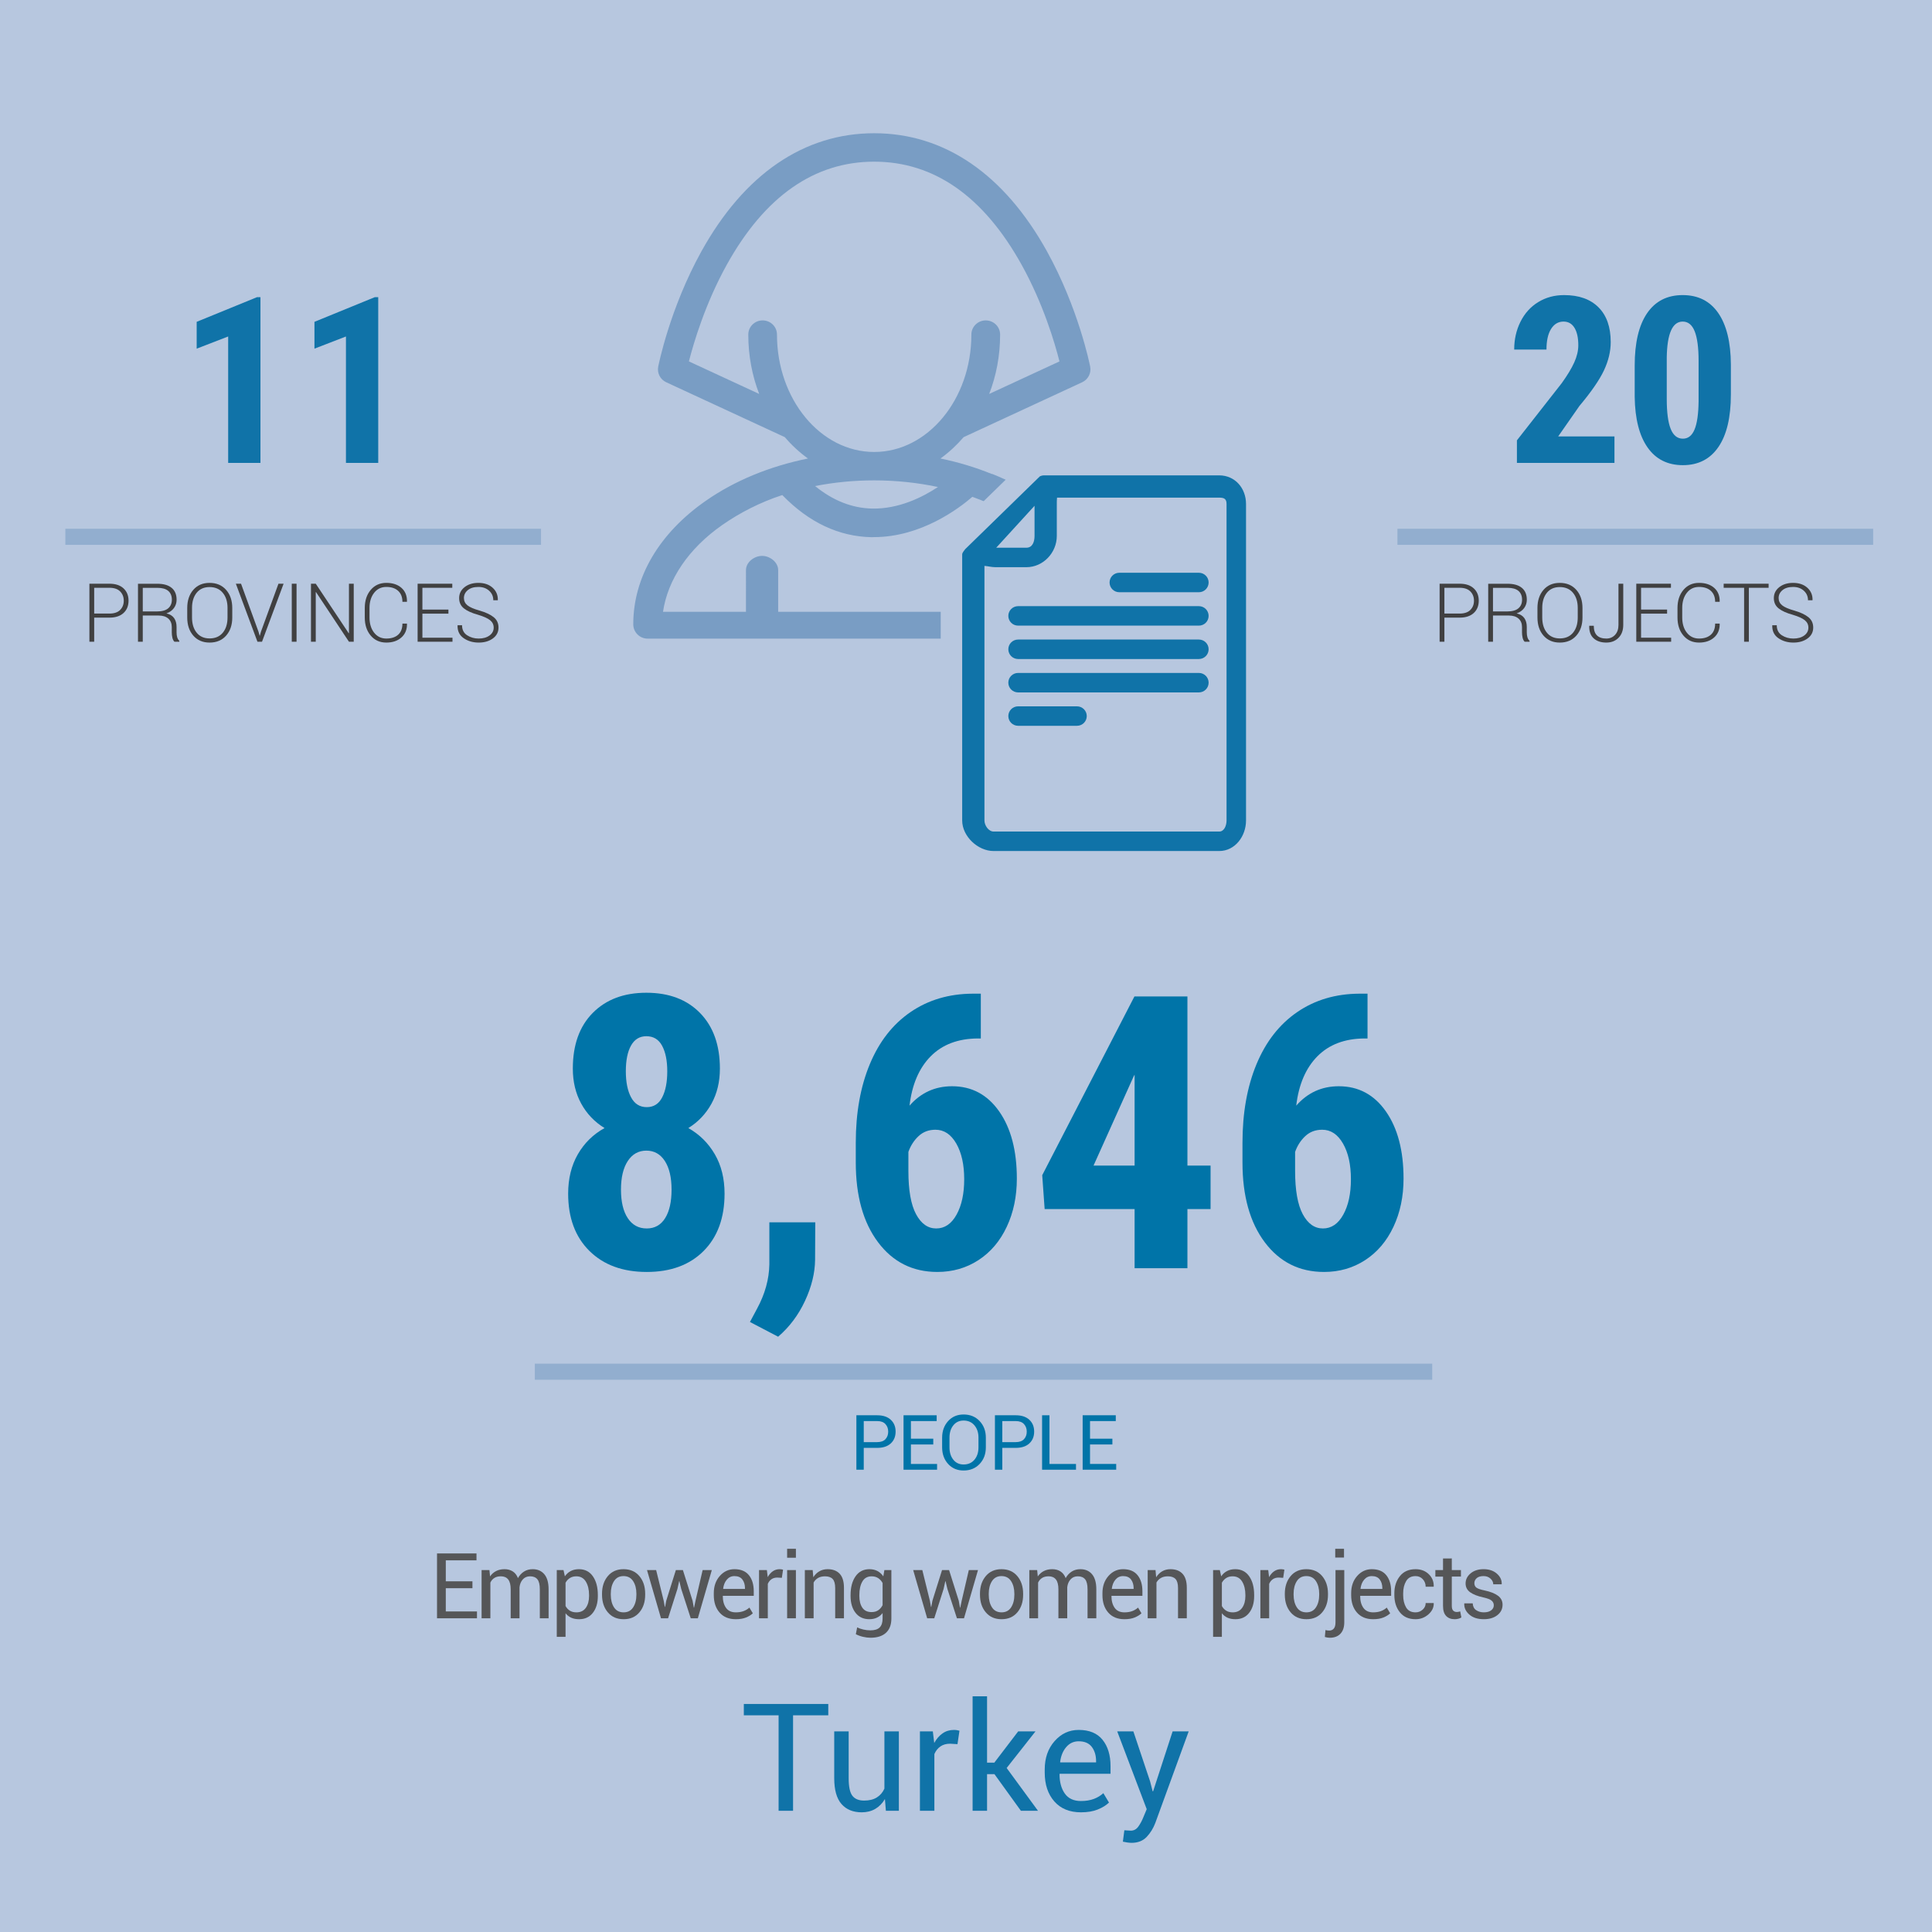 <?xml version="1.0" encoding="utf-8"?>
<!-- Generator: Adobe Illustrator 16.0.0, SVG Export Plug-In . SVG Version: 6.00 Build 0)  -->
<!DOCTYPE svg PUBLIC "-//W3C//DTD SVG 1.1//EN" "http://www.w3.org/Graphics/SVG/1.1/DTD/svg11.dtd">
<svg version="1.1" xmlns="http://www.w3.org/2000/svg" xmlns:xlink="http://www.w3.org/1999/xlink" x="0px" y="0px" width="360px"
	 height="360px" viewBox="0 0 360 360" enable-background="new 0 0 360 360" xml:space="preserve">
<g id="Layer_1">
	<g>
		<rect fill="#B7C7DF" width="360" height="360"/>
	</g>
    <g id="group-left">
        <g>
        <path fill="#404041" d="M17.551,115.086v4.492H16.66v-10.811h3.728c1.133,0,2.011,0.29,2.632,0.869s0.932,1.341,0.932,2.287
			c0,0.96-0.311,1.728-0.932,2.302s-1.499,0.861-2.632,0.861H17.551z M17.551,114.329h2.837c0.891,0,1.559-0.227,2.005-0.68
			c0.445-0.453,0.668-1.023,0.668-1.711c0-0.693-0.223-1.269-0.668-1.727c-0.446-0.458-1.114-0.687-2.005-0.687h-2.837V114.329z" />
        <path fill="#404041" d="M26.603,114.692v4.886h-0.891v-10.804h3.601c1.158,0,2.046,0.253,2.666,0.761
			c0.619,0.507,0.928,1.249,0.928,2.224c0,0.574-0.165,1.088-0.494,1.541c-0.329,0.453-0.796,0.784-1.4,0.992
			c0.668,0.168,1.15,0.469,1.444,0.902c0.294,0.434,0.442,0.977,0.442,1.63v1.018c0,0.336,0.04,0.638,0.119,0.906
			c0.079,0.267,0.21,0.485,0.394,0.653v0.178h-0.906c-0.184-0.178-0.312-0.428-0.386-0.75s-0.111-0.656-0.111-1.002v-0.987
			c0-0.664-0.214-1.187-0.642-1.571c-0.429-0.383-1.026-0.575-1.793-0.575H26.603z M26.603,113.935h2.606
			c0.975,0,1.688-0.197,2.139-0.59c0.45-0.394,0.676-0.925,0.676-1.593c0-0.713-0.225-1.261-0.672-1.645
			c-0.448-0.383-1.127-0.575-2.038-0.575h-2.71V113.935z" />
        <path fill="#404041" d="M43.28,115.056c0,1.396-0.383,2.524-1.147,3.386s-1.791,1.292-3.078,1.292
			c-1.267,0-2.279-0.431-3.034-1.292s-1.132-1.99-1.132-3.386v-1.76c0-1.391,0.376-2.52,1.128-3.386
			c0.752-0.866,1.762-1.299,3.03-1.299c1.287,0,2.314,0.433,3.081,1.299c0.768,0.867,1.151,1.995,1.151,3.386V115.056z
			 M42.396,113.281c0-1.168-0.296-2.108-0.888-2.821c-0.591-0.713-1.412-1.069-2.461-1.069c-1.03,0-1.832,0.356-2.406,1.069
			s-0.861,1.653-0.861,2.821v1.775c0,1.178,0.289,2.124,0.865,2.836s1.38,1.069,2.41,1.069c1.054,0,1.875-0.355,2.461-1.065
			c0.587-0.71,0.88-1.657,0.88-2.84V113.281z" />
        <path fill="#404041" d="M48.159,117.685l0.215,0.757h0.045l0.215-0.757l3.253-8.917h0.958l-4.024,10.811h-0.847l-4.024-10.811
			h0.965L48.159,117.685z" />
        <path fill="#404041" d="M55.258,119.578h-0.891v-10.811h0.891V119.578z" />
        <path fill="#404041" d="M65.913,119.578h-0.891l-6.141-9.252l-0.045,0.007v9.245h-0.891v-10.811h0.891l6.141,9.229l0.045-0.007
			v-9.222h0.891V119.578z" />
        <path fill="#404041" d="M75.819,116.2l0.015,0.044c0.02,1.06-0.327,1.906-1.04,2.54s-1.648,0.95-2.807,0.95
			c-1.203,0-2.173-0.434-2.911-1.303c-0.738-0.869-1.106-1.994-1.106-3.375v-1.76c0-1.376,0.368-2.501,1.106-3.375
			c0.738-0.874,1.708-1.311,2.911-1.311c1.173,0,2.112,0.31,2.818,0.928c0.705,0.619,1.048,1.47,1.028,2.554l-0.015,0.045h-0.832
			c0-0.872-0.266-1.551-0.798-2.039c-0.532-0.487-1.266-0.731-2.202-0.731c-0.945,0-1.704,0.367-2.275,1.099
			c-0.572,0.733-0.858,1.671-0.858,2.814v1.775c0,1.158,0.286,2.103,0.858,2.833c0.571,0.73,1.33,1.095,2.275,1.095
			c0.936,0,1.67-0.237,2.202-0.712c0.532-0.476,0.798-1.166,0.798-2.072H75.819z" />
        <path fill="#404041" d="M83.557,114.343h-4.849v4.485h5.605v0.75h-6.497v-10.811h6.46v0.757h-5.568v4.062h4.849V114.343z" />
        <path fill="#404041" d="M91.992,116.95c0-0.555-0.221-1.012-0.661-1.374c-0.44-0.361-1.188-0.7-2.242-1.017
			c-1.154-0.317-2.031-0.711-2.633-1.184c-0.601-0.473-0.902-1.115-0.902-1.927c0-0.827,0.336-1.506,1.01-2.038
			s1.532-0.798,2.577-0.798c1.099,0,1.982,0.301,2.651,0.902s0.993,1.365,0.973,2.291l-0.015,0.045h-0.831
			c0-0.713-0.259-1.305-0.776-1.775s-1.185-0.706-2.001-0.706c-0.842,0-1.501,0.2-1.979,0.598c-0.478,0.398-0.717,0.887-0.717,1.466
			c0,0.549,0.216,1.001,0.649,1.355c0.434,0.354,1.197,0.685,2.291,0.991c1.139,0.332,2.007,0.74,2.606,1.225
			c0.599,0.485,0.898,1.129,0.898,1.931c0,0.842-0.351,1.519-1.051,2.031c-0.701,0.513-1.583,0.769-2.647,0.769
			s-1.992-0.271-2.784-0.813s-1.176-1.333-1.151-2.372l0.015-0.045h0.824c0,0.837,0.314,1.459,0.943,1.868
			c0.629,0.408,1.347,0.612,2.153,0.612c0.827,0,1.5-0.189,2.02-0.568C91.732,118.038,91.992,117.548,91.992,116.95z" />
	    </g>
            <g>
            <path fill="#1073A8" d="M48.532,86.255h-6.016V62.699l-5.868,2.267v-4.999l11.248-4.597h0.636V86.255z" />
            <path fill="#1073A8" d="M70.479,86.255h-6.016V62.699l-5.868,2.267v-4.999l11.249-4.597h0.635V86.255z" />
	    </g>
            <g opacity="0.6">
            <g>
            <rect x="12.176" y="98.521" fill="#799DC4" width="88.635" height="3" />
		    </g>
	    </g>
    </g>
    <g id="group-right">
        <g>
            <path fill="#404041" d="M269.144,115.086v4.492h-0.892v-10.811h3.728c1.134,0,2.011,0.29,2.633,0.869
			    c0.621,0.579,0.932,1.341,0.932,2.287c0,0.96-0.311,1.728-0.932,2.302c-0.622,0.574-1.499,0.861-2.633,0.861H269.144z
			     M269.144,114.329h2.836c0.892,0,1.56-0.227,2.005-0.68c0.445-0.453,0.668-1.023,0.668-1.711c0-0.693-0.223-1.269-0.668-1.727
			    c-0.445-0.458-1.113-0.687-2.005-0.687h-2.836V114.329z" />
            <path fill="#404041" d="M278.195,114.692v4.886h-0.891v-10.804h3.602c1.158,0,2.047,0.253,2.666,0.761
			    c0.619,0.507,0.928,1.249,0.928,2.224c0,0.574-0.165,1.088-0.494,1.541c-0.329,0.453-0.795,0.784-1.399,0.992
			    c0.668,0.168,1.149,0.469,1.444,0.902c0.294,0.434,0.442,0.977,0.442,1.63v1.018c0,0.336,0.04,0.638,0.119,0.906
			    c0.079,0.267,0.21,0.485,0.394,0.653v0.178h-0.906c-0.183-0.178-0.312-0.428-0.386-0.75s-0.111-0.656-0.111-1.002v-0.987
			    c0-0.664-0.214-1.187-0.643-1.571c-0.428-0.383-1.025-0.575-1.793-0.575H278.195z M278.195,113.935h2.606
			    c0.975,0,1.688-0.197,2.138-0.59c0.451-0.394,0.676-0.925,0.676-1.593c0-0.713-0.224-1.261-0.672-1.645
			    c-0.448-0.383-1.127-0.575-2.038-0.575h-2.71V113.935z" />
            <path fill="#404041" d="M294.872,115.056c0,1.396-0.382,2.524-1.147,3.386c-0.765,0.861-1.791,1.292-3.078,1.292
			    c-1.268,0-2.278-0.431-3.033-1.292s-1.133-1.99-1.133-3.386v-1.76c0-1.391,0.376-2.52,1.129-3.386
			    c0.752-0.866,1.762-1.299,3.029-1.299c1.287,0,2.314,0.433,3.082,1.299c0.767,0.867,1.15,1.995,1.15,3.386V115.056z
			     M293.989,113.281c0-1.168-0.296-2.108-0.887-2.821c-0.592-0.713-1.412-1.069-2.462-1.069c-1.029,0-1.831,0.356-2.405,1.069
			    s-0.861,1.653-0.861,2.821v1.775c0,1.178,0.288,2.124,0.865,2.836s1.38,1.069,2.41,1.069c1.054,0,1.875-0.355,2.461-1.065
			    c0.586-0.71,0.88-1.657,0.88-2.84V113.281z" />
            <path fill="#404041" d="M301.578,108.767h0.891v7.678c0,1.005-0.293,1.804-0.88,2.398c-0.587,0.594-1.345,0.891-2.276,0.891
			    c-0.99,0-1.775-0.262-2.354-0.787c-0.579-0.524-0.856-1.292-0.831-2.302l0.015-0.044h0.832c0,0.812,0.199,1.412,0.598,1.801
			    s0.979,0.583,1.741,0.583c0.659,0,1.201-0.229,1.626-0.687c0.425-0.458,0.638-1.076,0.638-1.853V108.767z" />
            <path fill="#404041" d="M310.637,114.343h-4.849v4.485h5.606v0.75h-6.497v-10.811h6.46v0.757h-5.569v4.062h4.849V114.343z" />
            <path fill="#404041" d="M320.424,116.2l0.015,0.044c0.02,1.06-0.327,1.906-1.04,2.54s-1.648,0.95-2.807,0.95
			    c-1.203,0-2.173-0.434-2.911-1.303c-0.738-0.869-1.106-1.994-1.106-3.375v-1.76c0-1.376,0.369-2.501,1.106-3.375
			    c0.737-0.874,1.708-1.311,2.911-1.311c1.173,0,2.112,0.31,2.818,0.928c0.705,0.619,1.048,1.47,1.028,2.554l-0.015,0.045h-0.832
			    c0-0.872-0.266-1.551-0.798-2.039c-0.532-0.487-1.266-0.731-2.202-0.731c-0.946,0-1.704,0.367-2.276,1.099
			    c-0.572,0.733-0.857,1.671-0.857,2.814v1.775c0,1.158,0.286,2.103,0.857,2.833c0.572,0.73,1.33,1.095,2.276,1.095
			    c0.936,0,1.669-0.237,2.202-0.712c0.532-0.476,0.798-1.166,0.798-2.072H320.424z" />
            <path fill="#404041" d="M329.557,109.524h-3.683v10.054h-0.884v-10.054h-3.809v-0.757h8.375V109.524z" />
            <path fill="#404041" d="M336.968,116.95c0-0.555-0.22-1.012-0.661-1.374c-0.441-0.361-1.188-0.7-2.243-1.017
			    c-1.153-0.317-2.03-0.711-2.632-1.184s-0.902-1.115-0.902-1.927c0-0.827,0.337-1.506,1.01-2.038s1.532-0.798,2.577-0.798
			    c1.099,0,1.982,0.301,2.651,0.902c0.668,0.602,0.992,1.365,0.973,2.291l-0.015,0.045h-0.832c0-0.713-0.259-1.305-0.776-1.775
			    s-1.184-0.706-2.001-0.706c-0.841,0-1.501,0.2-1.979,0.598s-0.716,0.887-0.716,1.466c0,0.549,0.216,1.001,0.65,1.355
			    c0.433,0.354,1.196,0.685,2.291,0.991c1.138,0.332,2.007,0.74,2.606,1.225c0.599,0.485,0.898,1.129,0.898,1.931
			    c0,0.842-0.35,1.519-1.051,2.031c-0.7,0.513-1.583,0.769-2.646,0.769c-1.064,0-1.993-0.271-2.785-0.813
			    c-0.792-0.542-1.176-1.333-1.151-2.372l0.015-0.045h0.824c0,0.837,0.314,1.459,0.943,1.868c0.628,0.408,1.346,0.612,2.153,0.612
			    c0.826,0,1.5-0.189,2.02-0.568C336.708,118.038,336.968,117.548,336.968,116.95z" />
	    </g>
            <g>
            <path fill="#1073A8" d="M300.831,86.253h-18.176v-4.201l8.346-10.649c1.06-1.474,1.84-2.767,2.341-3.88
			    c0.501-1.113,0.752-2.179,0.752-3.2c0-1.375-0.237-2.452-0.709-3.232c-0.474-0.78-1.155-1.169-2.044-1.169
			    c-0.975,0-1.748,0.456-2.32,1.367c-0.572,0.912-0.858,2.193-0.858,3.844h-6.016c0-1.892,0.392-3.622,1.176-5.19
			    c0.784-1.567,1.885-2.786,3.305-3.654c1.419-0.868,3.025-1.303,4.819-1.303c2.754,0,4.89,0.759,6.408,2.277
			    c1.518,1.518,2.277,3.675,2.277,6.472c0,1.737-0.421,3.499-1.261,5.286c-0.84,1.787-2.362,3.992-4.565,6.616l-3.961,5.681h10.486
			    V86.253z" />
            <path fill="#1073A8" d="M322.523,73.5c0,4.266-0.773,7.528-2.32,9.787c-1.546,2.26-3.753,3.39-6.62,3.39
			    c-2.838,0-5.031-1.098-6.577-3.294c-1.547-2.196-2.348-5.341-2.404-9.438V68.12c0-4.251,0.77-7.502,2.309-9.755
			    c1.539-2.252,3.75-3.379,6.631-3.379s5.091,1.116,6.631,3.347c1.539,2.231,2.322,5.416,2.351,9.554V73.5z M316.507,67.237
			    c0-2.438-0.24-4.267-0.721-5.486c-0.48-1.22-1.229-1.829-2.245-1.829c-1.906,0-2.896,2.233-2.966,6.699v7.719
			    c0,2.496,0.244,4.353,0.731,5.572c0.487,1.219,1.246,1.829,2.277,1.829c0.975,0,1.698-0.571,2.172-1.712
			    c0.473-1.141,0.724-2.889,0.752-5.242V67.237z" />
	    </g>
            <g opacity="0.6">
            <g>
            <rect x="260.396" y="98.521" fill="#799DC4" width="88.637" height="3" />
		    </g>
	    </g>
    </g>
	<g id="person">
		<g>
			<path fill="#799DC4" d="M194.293,93.329c-2.857-1.994-6.035-3.672-9.439-5.033c-0.002,0.013-0.006,0.027-0.009,0.04
				c-3.033-1.232-6.245-2.215-9.607-2.899c1.571-1.131,3.017-2.465,4.319-3.979l22.09-10.229c1.112-0.519,1.724-1.711,1.491-2.912
				c-0.083-0.435-2.181-10.856-8.029-21.445c-7.983-14.419-19.123-22.045-32.219-22.045c-13.086,0-24.226,7.626-32.212,22.045
				c-5.856,10.589-7.94,21.011-8.029,21.445c-0.236,1.201,0.375,2.394,1.491,2.912l22.099,10.229
				c1.292,1.514,2.742,2.848,4.311,3.979c-7.116,1.442-13.645,4.118-19.052,7.892C122.797,99.395,118,107.584,118,116.33
				c0,1.469,1.194,2.67,2.676,2.67h43.787h15.373h25.281c1.482,0,2.676-1.201,2.676-2.67
				C207.792,107.584,202.995,99.395,194.293,93.329z M144.778,62.343c0-1.464-1.192-2.641-2.676-2.641
				c-1.471,0-2.669,1.177-2.669,2.641c0,3.94,0.722,7.679,2.032,11.062l-13.097-6.063c0.878-3.437,3.046-10.782,7.065-18.026
				c7.077-12.737,16.317-19.192,27.457-19.192c11.182,0,20.438,6.495,27.521,19.297c4.005,7.236,6.144,14.508,7.006,17.922
				l-13.095,6.063c1.312-3.383,2.036-7.121,2.036-11.062c0-1.464-1.201-2.641-2.681-2.641c-1.474,0-2.675,1.177-2.675,2.641
				c0,12.058-8.125,21.875-18.112,21.875C152.903,84.218,144.778,74.4,144.778,62.343z M174.771,90.746
				c-2.901,1.923-7.33,4.123-12.276,4.018c-3.741-0.083-7.294-1.488-10.612-4.193c3.529-0.698,7.226-1.059,11.007-1.059
				C166.983,89.512,170.979,89.939,174.771,90.746z M186,114v-7.772c0-1.464-1.026-2.646-2.505-2.646
				c-1.476,0-2.495,1.182-2.495,2.646V114h-2.735h-12.879H145v-7.772c0-1.464-1.52-2.646-2.995-2.646
				c-1.479,0-3.005,1.182-3.005,2.646V114h-15.458c0.884-6,4.725-11.765,11.042-16.178c3.296-2.297,7.072-4.23,11.183-5.576
				c4.966,5.121,10.564,7.74,16.661,7.853c0.137,0.006,0.274-0.015,0.409-0.015c8.842,0,15.925-5.409,18.346-7.507
				c1.995,0.708,3.881,1.558,5.691,2.503c0.003-0.007,0.007-0.016,0.01-0.023c1.514,0.792,2.963,1.818,4.323,2.767
				C197.525,102.236,201.367,108,202.25,114H186z"/>
		</g>
	</g>
	<g id="document">
		<g>
			<path fill="#B7C7DF" d="M227.182,88.577h-32.613c-0.286,0-0.559,0.064-0.807,0.187l-13.914,13.567
				c-0.194,0.295-0.558,0.637-0.558,0.997v49.552c0,2.947,2.91,5.698,5.86,5.698h18.283h5.468h18.282
				c2.95,0,4.996-2.751,4.996-5.698v-23.585v-1.762v-33.62C232.179,90.965,230.127,88.577,227.182,88.577z"/>
		</g>
		<g>
			<g>
				<path fill="#1073A8" d="M185.149,160.577c-4.113,0-7.86-3.669-7.86-7.698v-49.552c0-0.95,0.52-1.621,0.8-1.981l0.089-0.117
					l0.111-0.162l0.162-0.169l14.142-13.788l0.284-0.141c0.529-0.26,1.098-0.393,1.691-0.393h32.613
					c3.989,0,6.997,3.153,6.997,7.335v58.966c0,4.245-3.139,7.698-6.996,7.698H185.149z M226.547,152.948
					c0.001-0.022,0.002-23.598,0.002-23.598c-0.688,1.009-1.848,1.672-3.16,1.672h-19.747c0.537,0.657,0.859,1.495,0.859,2.407
					c0,2.104-1.715,3.814-3.824,3.814h-10.966c-2.109,0-3.825-1.711-3.825-3.814c0-1.282,0.638-2.418,1.614-3.11
					c-0.976-0.692-1.614-1.828-1.614-3.11c0-1.283,0.638-2.421,1.615-3.113c-0.976-0.693-1.613-1.831-1.613-3.115
					c0-1.281,0.637-2.416,1.612-3.107c-0.975-0.692-1.612-1.828-1.612-3.11c0-2.104,1.715-3.816,3.824-3.816h15.9
					c-0.538-0.658-0.86-1.497-0.86-2.411c0-2.102,1.713-3.812,3.819-3.812h14.818c1.312,0,2.471,0.663,3.16,1.671v-11.67h-27.63
					v5.141c0,4.24-3.511,7.822-7.666,7.822c0,0-5.803,0-5.815,0v45.19c0.002,0.014,0.013,0.041,0.027,0.069H226.547z
					 M225.597,124.095c0.372,0.264,0.695,0.593,0.952,0.969v-1.939C226.292,123.502,225.969,123.832,225.597,124.095z
					 M225.599,117.873c0.371,0.263,0.693,0.591,0.95,0.967v-1.935C226.292,117.281,225.97,117.609,225.599,117.873z M225.597,111.65
					c0.372,0.264,0.695,0.593,0.952,0.969v-1.939C226.292,111.058,225.969,111.387,225.597,111.65z M190.764,100.059
					c0.004-0.057,0.007-0.121,0.007-0.192v-0.467l-0.603,0.659H190.764z"/>
			</g>
			<g>
				<path fill="#B7C7DF" d="M227.182,88.577c2.945,0,4.997,2.388,4.997,5.335v33.62v1.762v23.585c0,2.947-2.046,5.698-4.996,5.698
					H208.9h-5.468h-18.283c-2.95,0-5.86-2.751-5.86-5.698v-49.552c0-0.36,0.364-0.701,0.558-0.997l13.914-13.567
					c0.248-0.122,0.521-0.187,0.807-0.187H227.182 M185.475,105.688c-0.698,0-1.519-0.212-2.037-0.244v47.435
					c0,0.939,0.774,2.069,1.712,2.069h18.325h5.383h18.325c0.938,0,1.366-1.129,1.366-2.069v-23.08V93.913
					c0-0.938-0.428-1.187-1.367-1.187h-30.22c-0.044,0.518-0.043,0.717-0.043,1.363v5.778c0,3.125-2.538,5.822-5.666,5.822H185.475
					 M185.632,102.059h5.621c1.117,0,1.519-1.074,1.519-2.192v-5.62L185.632,102.059 M223.389,106.725
					c1.006,0,1.821,0.809,1.821,1.812c0,1.009-0.814,1.817-1.821,1.817h-14.818c-1.008,0-1.819-0.808-1.819-1.817
					c0-1.003,0.811-1.812,1.819-1.812H223.389 M223.389,112.947c1.006,0,1.821,0.81,1.821,1.816c0,1.008-0.814,1.814-1.821,1.814
					h-33.678c-1.007,0-1.824-0.806-1.824-1.814c0-1.006,0.816-1.816,1.824-1.816H223.389 M223.389,119.169
					c1.006,0,1.821,0.808,1.821,1.811c0,1.008-0.814,1.819-1.821,1.819h-33.678c-1.007,0-1.824-0.811-1.824-1.819
					c0-1.003,0.816-1.811,1.824-1.811H223.389 M223.389,125.392c1.006,0,1.821,0.808,1.821,1.816c0,1.005-0.814,1.814-1.821,1.814
					h-33.678c-1.007,0-1.825-0.809-1.825-1.814c0-1.008,0.818-1.816,1.825-1.816H223.389 M200.678,131.614
					c1.008,0,1.824,0.811,1.824,1.814c0,1.007-0.816,1.814-1.824,1.814h-10.966c-1.007,0-1.825-0.808-1.825-1.814
					c0-1.004,0.818-1.814,1.825-1.814H200.678 M227.182,84.577h-32.613c-0.903,0-1.77,0.202-2.576,0.599l-0.569,0.281l-0.454,0.443
					l-13.914,13.567l-0.313,0.305l-0.202,0.308l-0.031,0.041c-0.365,0.47-1.22,1.572-1.22,3.207v49.552
					c0,5.076,4.7,9.698,9.86,9.698h18.283h5.468h18.282c4.96,0,8.996-4.351,8.996-9.698v-23.585v-1.762v-33.62
					C236.179,88.678,232.227,84.577,227.182,84.577L227.182,84.577z M200.919,96.726h23.63v6.115
					c-0.375-0.076-0.763-0.116-1.16-0.116h-14.818c-3.208,0-5.819,2.607-5.819,5.812c0,0.138,0.005,0.275,0.014,0.411h-7.829
					c3.507-1.475,5.982-4.99,5.982-9.081V96.726L200.919,96.726z M206.487,133.022h16.902c0.397,0,0.785-0.04,1.16-0.116v18.042
					h-15.691h-5.383h-16.037v-12.166c0.699,0.297,1.468,0.461,2.274,0.461h10.966c3.211,0,5.824-2.608,5.824-5.814
					C206.501,133.292,206.497,133.156,206.487,133.022L206.487,133.022z"/>
			</g>
		</g>
	</g>
</g>
<g id="Layer_2">
	<g>
		<path fill="#1073A8" d="M154.338,319.625h-6.563v17.787h-2.693v-17.787h-6.48v-2.119h15.736V319.625z"/>
		<path fill="#1073A8" d="M164.893,335.224c-0.465,0.793-1.062,1.404-1.791,1.832c-0.729,0.428-1.572,0.643-2.529,0.643
			c-1.613,0-2.871-0.515-3.773-1.545c-0.902-1.03-1.354-2.634-1.354-4.813v-8.723h2.693v8.75c0,1.577,0.232,2.662,0.697,3.254
			c0.465,0.593,1.189,0.889,2.174,0.889c0.957,0,1.748-0.193,2.372-0.581c0.624-0.387,1.096-0.937,1.415-1.647v-10.664h2.693v14.793
			h-2.42L164.893,335.224z"/>
		<path fill="#1073A8" d="M178.414,324.998l-1.381-0.082c-0.711,0-1.311,0.169-1.798,0.506c-0.488,0.337-0.864,0.812-1.128,1.422
			v10.568h-2.693v-14.793h2.406l0.26,2.16c0.419-0.766,0.937-1.362,1.552-1.791c0.615-0.428,1.324-0.643,2.126-0.643
			c0.2,0,0.392,0.016,0.574,0.048c0.182,0.032,0.333,0.066,0.451,0.103L178.414,324.998z"/>
		<path fill="#1073A8" d="M185.305,330.589h-1.381v6.822h-2.693v-21.328h2.693v12.359h1.354l4.443-5.824h3.227l-5.373,6.822
			l5.838,7.971h-3.186L185.305,330.589z"/>
		<path fill="#1073A8" d="M201.424,337.699c-2.124,0-3.78-0.679-4.97-2.037c-1.189-1.358-1.784-3.145-1.784-5.359v-0.602
			c0-2.124,0.613-3.88,1.839-5.271c1.226-1.39,2.723-2.085,4.491-2.085c1.978,0,3.461,0.615,4.45,1.846
			c0.989,1.23,1.483,2.867,1.483,4.908v1.422h-9.461l-0.041,0.068c0,1.486,0.328,2.691,0.984,3.616
			c0.656,0.925,1.659,1.388,3.008,1.388c0.911,0,1.711-0.13,2.399-0.39c0.688-0.26,1.278-0.617,1.771-1.073l1.053,1.75
			c-0.529,0.511-1.226,0.941-2.092,1.292C203.688,337.523,202.645,337.699,201.424,337.699z M201,324.464
			c-0.939,0-1.716,0.362-2.331,1.087s-0.991,1.652-1.128,2.782l0.027,0.068h6.672v-0.219c0-1.075-0.265-1.964-0.793-2.666
			C202.918,324.815,202.103,324.464,201,324.464z"/>
		<path fill="#1073A8" d="M214.303,331.929l0.479,1.859h0.082l3.637-11.17h2.994l-6.221,17.063
			c-0.374,0.993-0.909,1.859-1.606,2.598s-1.639,1.107-2.823,1.107c-0.219,0-0.497-0.025-0.834-0.075
			c-0.337-0.05-0.597-0.098-0.779-0.144l0.273-2.119c-0.055-0.009,0.107,0,0.485,0.027c0.378,0.027,0.617,0.041,0.718,0.041
			c0.574,0,1.043-0.255,1.408-0.766c0.364-0.511,0.67-1.076,0.916-1.695l0.643-1.545l-5.496-14.492h3.008L214.303,331.929z"/>
	</g>
	<g>
		<path fill="#555658" d="M88.031,295.939h-4.964v4.325h5.811v1.278h-7.446v-12.086h7.354v1.287h-5.719v3.909h4.964V295.939z"/>
		<path fill="#555658" d="M91.199,292.562l0.116,1.179c0.293-0.426,0.666-0.757,1.117-0.992c0.451-0.235,0.975-0.353,1.573-0.353
			s1.111,0.139,1.54,0.415c0.429,0.276,0.751,0.691,0.967,1.245c0.288-0.515,0.663-0.92,1.125-1.216
			c0.462-0.296,1.003-0.444,1.623-0.444c0.913,0,1.635,0.314,2.167,0.942s0.797,1.572,0.797,2.834v5.371h-1.635v-5.387
			c0-0.886-0.152-1.513-0.457-1.881s-0.758-0.552-1.361-0.552c-0.559,0-1.011,0.193-1.357,0.581
			c-0.346,0.388-0.549,0.877-0.61,1.469v0.066v5.703h-1.644v-5.387c0-0.842-0.156-1.457-0.469-1.848
			c-0.313-0.39-0.763-0.585-1.349-0.585c-0.498,0-0.908,0.103-1.229,0.308c-0.321,0.204-0.567,0.492-0.739,0.863v6.648h-1.635
			v-8.981H91.199z"/>
		<path fill="#555658" d="M111.399,297.393c0,1.295-0.31,2.34-0.93,3.134s-1.475,1.19-2.565,1.19c-0.553,0-1.039-0.092-1.457-0.277
			c-0.417-0.186-0.773-0.464-1.066-0.834v4.391h-1.635v-12.435H105l0.257,1.162c0.293-0.432,0.659-0.761,1.096-0.987
			c0.437-0.228,0.946-0.341,1.527-0.341c1.112,0,1.977,0.441,2.594,1.324c0.617,0.883,0.925,2.049,0.925,3.499V297.393z
			 M109.764,297.219c0-1.019-0.201-1.855-0.602-2.512c-0.401-0.655-0.992-0.983-1.772-0.983c-0.47,0-0.872,0.106-1.204,0.319
			s-0.601,0.505-0.805,0.876v4.341c0.205,0.371,0.473,0.66,0.805,0.868c0.332,0.207,0.739,0.312,1.22,0.312
			c0.775,0,1.361-0.284,1.76-0.852s0.598-1.299,0.598-2.195V297.219z"/>
		<path fill="#555658" d="M112.177,296.969c0-1.328,0.36-2.422,1.079-3.282s1.696-1.291,2.93-1.291c1.245,0,2.229,0.429,2.951,1.286
			c0.722,0.858,1.083,1.954,1.083,3.287v0.184c0,1.339-0.36,2.435-1.079,3.287c-0.719,0.852-1.699,1.277-2.938,1.277
			s-2.221-0.427-2.942-1.282c-0.723-0.854-1.083-1.949-1.083-3.282V296.969z M113.812,297.152c0,0.951,0.201,1.737,0.602,2.357
			c0.401,0.619,0.998,0.93,1.789,0.93c0.78,0,1.373-0.311,1.776-0.93c0.404-0.62,0.606-1.406,0.606-2.357v-0.184
			c0-0.94-0.204-1.724-0.61-2.349c-0.407-0.625-1.003-0.938-1.789-0.938c-0.78,0-1.371,0.313-1.772,0.938
			c-0.401,0.625-0.602,1.408-0.602,2.349V297.152z"/>
		<path fill="#555658" d="M123.67,298.272l0.208,1.153h0.05l0.216-1.153l1.793-5.711h1.312l1.801,5.711l0.232,1.286h0.05
			l0.266-1.286l1.328-5.711h1.71l-2.606,8.981h-1.32l-1.776-5.471l-0.34-1.428h-0.05l-0.315,1.428l-1.743,5.471h-1.32l-2.606-8.981
			h1.702L123.67,298.272z"/>
		<path fill="#555658" d="M137.105,301.717c-1.29,0-2.295-0.412-3.017-1.236c-0.723-0.824-1.083-1.909-1.083-3.254v-0.365
			c0-1.289,0.372-2.356,1.117-3.2c0.744-0.844,1.653-1.266,2.727-1.266c1.201,0,2.102,0.374,2.702,1.12
			c0.6,0.748,0.9,1.741,0.9,2.98v0.863h-5.744l-0.025,0.041c0,0.902,0.199,1.635,0.598,2.196s1.007,0.843,1.826,0.843
			c0.553,0,1.039-0.079,1.457-0.237c0.418-0.157,0.776-0.375,1.075-0.651l0.639,1.063c-0.321,0.31-0.744,0.571-1.27,0.784
			S137.847,301.717,137.105,301.717z M136.848,293.682c-0.57,0-1.042,0.221-1.415,0.66c-0.374,0.44-0.602,1.003-0.685,1.689
			l0.017,0.041h4.051v-0.133c0-0.652-0.161-1.192-0.481-1.618S137.518,293.682,136.848,293.682z"/>
		<path fill="#555658" d="M145.685,294.006l-0.838-0.05c-0.432,0-0.795,0.103-1.092,0.308c-0.296,0.204-0.524,0.492-0.685,0.863
			v6.416h-1.635v-8.981h1.461l0.158,1.312c0.254-0.465,0.568-0.827,0.942-1.088c0.373-0.26,0.804-0.39,1.291-0.39
			c0.122,0,0.238,0.01,0.349,0.029s0.202,0.04,0.274,0.062L145.685,294.006z"/>
		<path fill="#555658" d="M148.305,290.262h-1.635v-1.668h1.635V290.262z M148.305,301.543h-1.635v-8.981h1.635V301.543z"/>
		<path fill="#555658" d="M151.431,292.562l0.116,1.337c0.299-0.477,0.674-0.846,1.125-1.108c0.451-0.263,0.964-0.395,1.54-0.395
			c0.968,0,1.718,0.283,2.25,0.851s0.797,1.443,0.797,2.627v5.67h-1.635v-5.637c0-0.791-0.156-1.353-0.469-1.685
			c-0.313-0.332-0.79-0.498-1.432-0.498c-0.503,0-0.931,0.101-1.283,0.303c-0.351,0.202-0.629,0.485-0.834,0.851v6.666h-1.635
			v-8.981H151.431z"/>
		<path fill="#555658" d="M158.492,297.219c0-1.445,0.309-2.609,0.926-3.495c0.617-0.886,1.479-1.328,2.585-1.328
			c0.57,0,1.071,0.115,1.502,0.345s0.794,0.561,1.087,0.992l0.199-1.171h1.303v9.031c0,1.151-0.335,2.035-1.004,2.652
			s-1.635,0.925-2.897,0.925c-0.432,0-0.898-0.059-1.398-0.178c-0.501-0.119-0.942-0.281-1.324-0.486l0.249-1.27
			c0.315,0.166,0.696,0.3,1.142,0.402c0.445,0.103,0.884,0.154,1.315,0.154c0.797,0,1.376-0.182,1.739-0.544
			c0.362-0.362,0.543-0.915,0.543-1.656v-1.021c-0.293,0.376-0.645,0.661-1.054,0.854s-0.883,0.29-1.419,0.29
			c-1.096,0-1.952-0.396-2.569-1.19c-0.617-0.794-0.926-1.839-0.926-3.134V297.219z M160.127,297.393
			c0,0.902,0.186,1.627,0.556,2.175s0.943,0.821,1.718,0.821c0.493,0,0.905-0.111,1.237-0.336c0.332-0.224,0.606-0.541,0.822-0.95
			v-4.134c-0.21-0.382-0.484-0.685-0.822-0.909c-0.337-0.224-0.744-0.336-1.22-0.336c-0.78,0-1.357,0.323-1.731,0.972
			c-0.373,0.646-0.56,1.488-0.56,2.523V297.393z"/>
		<path fill="#555658" d="M173.269,298.272l0.208,1.153h0.05l0.216-1.153l1.793-5.711h1.312l1.801,5.711l0.232,1.286h0.05
			l0.266-1.286l1.328-5.711h1.71l-2.606,8.981h-1.32l-1.776-5.471l-0.34-1.428h-0.05l-0.315,1.428l-1.743,5.471h-1.32l-2.606-8.981
			h1.702L173.269,298.272z"/>
		<path fill="#555658" d="M182.604,296.969c0-1.328,0.36-2.422,1.079-3.282s1.696-1.291,2.93-1.291c1.245,0,2.229,0.429,2.951,1.286
			c0.722,0.858,1.083,1.954,1.083,3.287v0.184c0,1.339-0.36,2.435-1.079,3.287c-0.719,0.852-1.699,1.277-2.938,1.277
			s-2.221-0.427-2.942-1.282c-0.723-0.854-1.083-1.949-1.083-3.282V296.969z M184.239,297.152c0,0.951,0.201,1.737,0.602,2.357
			c0.401,0.619,0.998,0.93,1.789,0.93c0.78,0,1.373-0.311,1.776-0.93c0.404-0.62,0.606-1.406,0.606-2.357v-0.184
			c0-0.94-0.204-1.724-0.61-2.349c-0.407-0.625-1.003-0.938-1.789-0.938c-0.78,0-1.371,0.313-1.772,0.938
			c-0.401,0.625-0.602,1.408-0.602,2.349V297.152z"/>
		<path fill="#555658" d="M193.259,292.562l0.116,1.179c0.293-0.426,0.666-0.757,1.117-0.992c0.451-0.235,0.975-0.353,1.573-0.353
			s1.111,0.139,1.54,0.415c0.429,0.276,0.751,0.691,0.967,1.245c0.288-0.515,0.663-0.92,1.125-1.216
			c0.462-0.296,1.003-0.444,1.623-0.444c0.913,0,1.635,0.314,2.167,0.942s0.797,1.572,0.797,2.834v5.371h-1.635v-5.387
			c0-0.886-0.152-1.513-0.457-1.881s-0.758-0.552-1.361-0.552c-0.559,0-1.011,0.193-1.357,0.581
			c-0.346,0.388-0.549,0.877-0.61,1.469v0.066v5.703h-1.644v-5.387c0-0.842-0.156-1.457-0.469-1.848
			c-0.313-0.39-0.763-0.585-1.349-0.585c-0.498,0-0.908,0.103-1.229,0.308c-0.321,0.204-0.567,0.492-0.739,0.863v6.648h-1.635
			v-8.981H193.259z"/>
		<path fill="#555658" d="M209.525,301.717c-1.29,0-2.295-0.412-3.017-1.236c-0.723-0.824-1.083-1.909-1.083-3.254v-0.365
			c0-1.289,0.372-2.356,1.117-3.2c0.744-0.844,1.653-1.266,2.727-1.266c1.201,0,2.102,0.374,2.702,1.12
			c0.6,0.748,0.9,1.741,0.9,2.98v0.863h-5.744l-0.025,0.041c0,0.902,0.199,1.635,0.598,2.196s1.007,0.843,1.826,0.843
			c0.553,0,1.039-0.079,1.457-0.237c0.418-0.157,0.776-0.375,1.075-0.651l0.639,1.063c-0.321,0.31-0.744,0.571-1.27,0.784
			S210.267,301.717,209.525,301.717z M209.268,293.682c-0.57,0-1.042,0.221-1.415,0.66c-0.374,0.44-0.602,1.003-0.685,1.689
			l0.017,0.041h4.051v-0.133c0-0.652-0.161-1.192-0.481-1.618S209.937,293.682,209.268,293.682z"/>
		<path fill="#555658" d="M215.315,292.562l0.116,1.337c0.299-0.477,0.674-0.846,1.125-1.108c0.451-0.263,0.964-0.395,1.54-0.395
			c0.968,0,1.718,0.283,2.25,0.851s0.797,1.443,0.797,2.627v5.67h-1.635v-5.637c0-0.791-0.156-1.353-0.469-1.685
			c-0.313-0.332-0.79-0.498-1.432-0.498c-0.503,0-0.931,0.101-1.283,0.303c-0.351,0.202-0.629,0.485-0.834,0.851v6.666h-1.635
			v-8.981H215.315z"/>
		<path fill="#555658" d="M233.695,297.393c0,1.295-0.31,2.34-0.93,3.134s-1.475,1.19-2.565,1.19c-0.553,0-1.039-0.092-1.457-0.277
			c-0.417-0.186-0.773-0.464-1.066-0.834v4.391h-1.635v-12.435h1.253l0.257,1.162c0.293-0.432,0.659-0.761,1.096-0.987
			c0.437-0.228,0.946-0.341,1.527-0.341c1.112,0,1.977,0.441,2.594,1.324c0.617,0.883,0.925,2.049,0.925,3.499V297.393z
			 M232.06,297.219c0-1.019-0.201-1.855-0.602-2.512c-0.401-0.655-0.992-0.983-1.772-0.983c-0.47,0-0.872,0.106-1.204,0.319
			s-0.601,0.505-0.805,0.876v4.341c0.205,0.371,0.473,0.66,0.805,0.868c0.332,0.207,0.739,0.312,1.22,0.312
			c0.775,0,1.361-0.284,1.76-0.852s0.598-1.299,0.598-2.195V297.219z"/>
		<path fill="#555658" d="M239.104,294.006l-0.838-0.05c-0.432,0-0.795,0.103-1.092,0.308c-0.296,0.204-0.524,0.492-0.685,0.863
			v6.416h-1.635v-8.981h1.461l0.158,1.312c0.254-0.465,0.568-0.827,0.942-1.088c0.373-0.26,0.804-0.39,1.291-0.39
			c0.122,0,0.238,0.01,0.349,0.029s0.202,0.04,0.274,0.062L239.104,294.006z"/>
		<path fill="#555658" d="M239.408,296.969c0-1.328,0.36-2.422,1.079-3.282s1.696-1.291,2.93-1.291c1.245,0,2.229,0.429,2.951,1.286
			c0.722,0.858,1.083,1.954,1.083,3.287v0.184c0,1.339-0.36,2.435-1.079,3.287c-0.719,0.852-1.699,1.277-2.938,1.277
			s-2.221-0.427-2.942-1.282c-0.723-0.854-1.083-1.949-1.083-3.282V296.969z M241.043,297.152c0,0.951,0.201,1.737,0.602,2.357
			c0.401,0.619,0.998,0.93,1.789,0.93c0.78,0,1.373-0.311,1.776-0.93c0.404-0.62,0.606-1.406,0.606-2.357v-0.184
			c0-0.94-0.204-1.724-0.61-2.349c-0.407-0.625-1.003-0.938-1.789-0.938c-0.78,0-1.371,0.313-1.772,0.938
			c-0.401,0.625-0.602,1.408-0.602,2.349V297.152z"/>
		<path fill="#555658" d="M250.486,292.562v9.72c0,0.925-0.238,1.637-0.714,2.138s-1.137,0.751-1.984,0.751
			c-0.171,0-0.328-0.012-0.469-0.037c-0.141-0.024-0.292-0.063-0.452-0.111l0.116-1.287c0.078,0.027,0.188,0.051,0.332,0.07
			s0.263,0.029,0.357,0.029c0.36,0,0.646-0.122,0.859-0.365c0.213-0.243,0.32-0.639,0.32-1.188v-9.72H250.486z M250.436,290.229
			h-1.635v-1.635h1.635V290.229z"/>
		<path fill="#555658" d="M255.87,301.717c-1.29,0-2.295-0.412-3.017-1.236c-0.723-0.824-1.083-1.909-1.083-3.254v-0.365
			c0-1.289,0.372-2.356,1.117-3.2c0.744-0.844,1.653-1.266,2.727-1.266c1.201,0,2.102,0.374,2.702,1.12
			c0.6,0.748,0.9,1.741,0.9,2.98v0.863h-5.744l-0.025,0.041c0,0.902,0.199,1.635,0.598,2.196s1.007,0.843,1.826,0.843
			c0.553,0,1.039-0.079,1.457-0.237c0.418-0.157,0.776-0.375,1.075-0.651l0.639,1.063c-0.321,0.31-0.744,0.571-1.27,0.784
			S256.611,301.717,255.87,301.717z M255.612,293.682c-0.57,0-1.042,0.221-1.415,0.66c-0.374,0.44-0.602,1.003-0.685,1.689
			l0.017,0.041h4.051v-0.133c0-0.652-0.161-1.192-0.481-1.618S256.282,293.682,255.612,293.682z"/>
		<path fill="#555658" d="M263.769,300.439c0.503,0,0.943-0.168,1.32-0.503s0.564-0.745,0.564-1.232h1.478l0.025,0.05
			c0.022,0.774-0.31,1.462-0.996,2.063s-1.483,0.9-2.391,0.9c-1.262,0-2.236-0.429-2.922-1.286s-1.029-1.926-1.029-3.204v-0.349
			c0-1.268,0.344-2.331,1.034-3.191c0.688-0.86,1.661-1.291,2.917-1.291c1.001,0,1.822,0.31,2.461,0.93
			c0.639,0.62,0.947,1.381,0.925,2.282l-0.017,0.051h-1.486c0-0.549-0.179-1.015-0.535-1.399c-0.357-0.385-0.807-0.577-1.349-0.577
			c-0.802,0-1.388,0.312-1.755,0.935c-0.368,0.622-0.552,1.376-0.552,2.262v0.349c0,0.902,0.181,1.663,0.543,2.283
			C262.367,300.129,262.955,300.439,263.769,300.439z"/>
		<path fill="#555658" d="M270.522,290.395v2.167h1.702v1.212h-1.702v5.453c0,0.421,0.087,0.717,0.261,0.889
			c0.175,0.172,0.406,0.258,0.693,0.258c0.094,0,0.199-0.013,0.315-0.038c0.116-0.024,0.213-0.051,0.291-0.079l0.224,1.121
			c-0.122,0.1-0.302,0.182-0.54,0.245s-0.473,0.095-0.706,0.095c-0.664,0-1.192-0.2-1.585-0.602s-0.589-1.03-0.589-1.889v-5.453
			h-1.428v-1.212h1.428v-2.167H270.522z"/>
		<path fill="#555658" d="M278.347,299.127c0-0.359-0.137-0.652-0.411-0.879c-0.273-0.228-0.792-0.427-1.556-0.598
			c-1.057-0.228-1.869-0.546-2.436-0.955c-0.567-0.409-0.851-0.957-0.851-1.644c0-0.73,0.311-1.355,0.934-1.876
			c0.622-0.521,1.429-0.78,2.419-0.78c1.018,0,1.843,0.276,2.474,0.83s0.933,1.198,0.905,1.935l-0.017,0.049h-1.561
			c0-0.387-0.17-0.738-0.511-1.054c-0.34-0.315-0.771-0.474-1.291-0.474c-0.576,0-1.006,0.131-1.291,0.391
			c-0.285,0.26-0.428,0.57-0.428,0.93c0,0.354,0.123,0.628,0.369,0.822c0.247,0.193,0.754,0.37,1.523,0.531
			c1.101,0.232,1.937,0.562,2.507,0.987s0.855,0.982,0.855,1.669c0,0.797-0.322,1.446-0.967,1.95
			c-0.645,0.504-1.487,0.755-2.527,0.755c-1.146,0-2.047-0.29-2.706-0.871s-0.971-1.259-0.938-2.033l0.017-0.051h1.561
			c0.028,0.582,0.244,1.006,0.647,1.274s0.877,0.403,1.419,0.403c0.581,0,1.036-0.124,1.365-0.37
			C278.182,299.823,278.347,299.51,278.347,299.127z"/>
	</g>
	<g>
		<path fill="#0074A8" d="M134.142,199.118c0,2.455-0.522,4.631-1.565,6.53c-1.043,1.898-2.481,3.415-4.313,4.55
			c2.087,1.184,3.732,2.814,4.938,4.893c1.205,2.078,1.809,4.521,1.809,7.329c0,4.503-1.299,8.061-3.896,10.673
			c-2.597,2.611-6.133,3.917-10.606,3.917c-4.475,0-8.034-1.306-10.677-3.917c-2.643-2.612-3.965-6.169-3.965-10.673
			c0-2.808,0.603-5.257,1.809-7.347c1.205-2.089,2.863-3.714,4.973-4.875c-1.855-1.135-3.304-2.651-4.347-4.55
			c-1.043-1.899-1.565-4.075-1.565-6.53c0-4.422,1.24-7.883,3.721-10.384c2.48-2.501,5.808-3.751,9.981-3.751
			c4.219,0,7.558,1.263,10.016,3.786S134.142,194.742,134.142,199.118z M120.51,228.906c1.483,0,2.625-0.638,3.425-1.914
			c0.8-1.276,1.2-3.049,1.2-5.32c0-2.271-0.417-4.049-1.252-5.337c-0.835-1.287-1.982-1.931-3.443-1.931s-2.614,0.644-3.46,1.931
			c-0.847,1.288-1.27,3.067-1.27,5.337c0,2.271,0.423,4.044,1.27,5.32C117.826,228.268,119.002,228.906,120.51,228.906z
			 M124.335,199.623c0-1.98-0.319-3.565-0.956-4.754c-0.638-1.189-1.617-1.784-2.939-1.784c-1.252,0-2.203,0.577-2.852,1.731
			c-0.649,1.154-0.974,2.756-0.974,4.807c0,2.005,0.325,3.619,0.974,4.842c0.649,1.224,1.623,1.835,2.922,1.835
			c1.298,0,2.26-0.612,2.886-1.835S124.335,201.628,124.335,199.623z"/>
		<path fill="#0074A8" d="M144.993,249.077l-5.251-2.748l1.321-2.469c1.483-2.736,2.249-5.495,2.296-8.277v-7.825h8.555l-0.035,6.99
			c-0.023,2.457-0.649,5.008-1.878,7.651C148.771,245.042,147.102,247.268,144.993,249.077z"/>
		<path fill="#0074A8" d="M182.76,185.157v8.346h-0.556c-3.687,0.023-6.614,1.13-8.781,3.321c-2.168,2.191-3.484,5.257-3.947,9.199
			c2.109-2.411,4.752-3.617,7.929-3.617c3.663,0,6.591,1.565,8.781,4.695c2.191,3.13,3.287,7.303,3.287,12.52
			c0,3.316-0.626,6.307-1.878,8.972c-1.252,2.667-3.008,4.736-5.269,6.208c-2.26,1.473-4.816,2.208-7.668,2.208
			c-4.591,0-8.271-1.843-11.042-5.529s-4.155-8.647-4.155-14.885v-3.651c0-5.587,0.875-10.479,2.625-14.676s4.278-7.425,7.582-9.686
			c3.304-2.26,7.158-3.402,11.563-3.425H182.76z M174.31,210.509c-1.252,0-2.302,0.397-3.147,1.189
			c-0.847,0.793-1.478,1.772-1.896,2.938v3.567c0,3.591,0.475,6.273,1.426,8.045s2.203,2.658,3.756,2.658
			c1.577,0,2.84-0.857,3.791-2.571c0.95-1.713,1.426-3.911,1.426-6.593c0-2.728-0.493-4.949-1.478-6.663
			C177.201,211.366,175.909,210.509,174.31,210.509z"/>
		<path fill="#0074A8" d="M221.259,217.186h4.312v8.103h-4.312v11.024h-9.842v-11.024h-16.762l-0.452-6.31l17.18-33.301h9.877
			V217.186z M203.766,217.186h7.651V200.25l-0.208,0.383L203.766,217.186z"/>
		<path fill="#0074A8" d="M254.818,185.157v8.346h-0.557c-3.687,0.023-6.613,1.13-8.781,3.321s-3.483,5.257-3.947,9.199
			c2.11-2.411,4.753-3.617,7.93-3.617c3.663,0,6.59,1.565,8.781,4.695c2.19,3.13,3.286,7.303,3.286,12.52
			c0,3.316-0.626,6.307-1.878,8.972c-1.252,2.667-3.008,4.736-5.269,6.208c-2.261,1.473-4.817,2.208-7.668,2.208
			c-4.59,0-8.271-1.843-11.042-5.529c-2.771-3.687-4.156-8.647-4.156-14.885v-3.651c0-5.587,0.875-10.479,2.626-14.676
			c1.75-4.196,4.277-7.425,7.581-9.686c3.304-2.26,7.158-3.402,11.563-3.425H254.818z M246.367,210.509
			c-1.252,0-2.301,0.397-3.147,1.189c-0.847,0.793-1.478,1.772-1.895,2.938v3.567c0,3.591,0.475,6.273,1.426,8.045
			c0.95,1.772,2.202,2.658,3.756,2.658c1.576,0,2.84-0.857,3.791-2.571c0.951-1.713,1.426-3.911,1.426-6.593
			c0-2.728-0.493-4.949-1.478-6.663S247.967,210.509,246.367,210.509z"/>
	</g>
	<g>
		<path fill="#0074A8" d="M160.947,269.792v4.069h-1.372v-10.145h3.881c1.082,0,1.924,0.279,2.525,0.836
			c0.602,0.558,0.902,1.292,0.902,2.202c0,0.919-0.301,1.656-0.902,2.208c-0.602,0.553-1.443,0.829-2.525,0.829H160.947z
			 M160.947,268.719h2.509c0.688,0,1.201-0.185,1.54-0.554c0.339-0.369,0.508-0.835,0.508-1.397s-0.17-1.031-0.512-1.407
			c-0.341-0.376-0.854-0.564-1.536-0.564h-2.509V268.719z"/>
		<path fill="#0074A8" d="M173.901,269.158h-4.167v3.63h4.877v1.073h-6.25v-10.145h6.174v1.08h-4.801v3.282h4.167V269.158z"/>
		<path fill="#0074A8" d="M183.698,269.695c0,1.24-0.384,2.269-1.153,3.086c-0.77,0.818-1.767,1.227-2.993,1.227
			c-1.185,0-2.147-0.409-2.888-1.227c-0.741-0.817-1.111-1.846-1.111-3.086v-1.805c0-1.236,0.37-2.265,1.111-3.087
			c0.741-0.822,1.703-1.233,2.888-1.233c1.227,0,2.224,0.41,2.993,1.23c0.769,0.82,1.153,1.85,1.153,3.09V269.695z M182.325,267.876
			c0-0.929-0.251-1.69-0.753-2.285c-0.501-0.595-1.175-0.892-2.021-0.892c-0.799,0-1.437,0.297-1.912,0.892
			c-0.477,0.595-0.715,1.356-0.715,2.285v1.819c0,0.938,0.238,1.705,0.715,2.299c0.476,0.595,1.113,0.892,1.912,0.892
			c0.851,0,1.525-0.296,2.024-0.888c0.499-0.592,0.749-1.36,0.749-2.303V267.876z"/>
		<path fill="#0074A8" d="M186.764,269.792v4.069h-1.373v-10.145h3.881c1.083,0,1.924,0.279,2.526,0.836
			c0.602,0.558,0.902,1.292,0.902,2.202c0,0.919-0.301,1.656-0.902,2.208c-0.602,0.553-1.443,0.829-2.526,0.829H186.764z
			 M186.764,268.719h2.508c0.688,0,1.201-0.185,1.54-0.554c0.339-0.369,0.508-0.835,0.508-1.397s-0.17-1.031-0.512-1.407
			c-0.342-0.376-0.854-0.564-1.537-0.564h-2.508V268.719z"/>
		<path fill="#0074A8" d="M195.55,272.788h4.947v1.073h-6.319v-10.145h1.373V272.788z"/>
		<path fill="#0074A8" d="M207.277,269.158h-4.167v3.63h4.877v1.073h-6.25v-10.145h6.173v1.08h-4.801v3.282h4.167V269.158z"/>
	</g>
	<g opacity="0.6">
		<g>
			<rect x="99.658" y="254.098" fill="#799DC4" width="167.213" height="3"/>
		</g>
	</g>
</g>
</svg>
